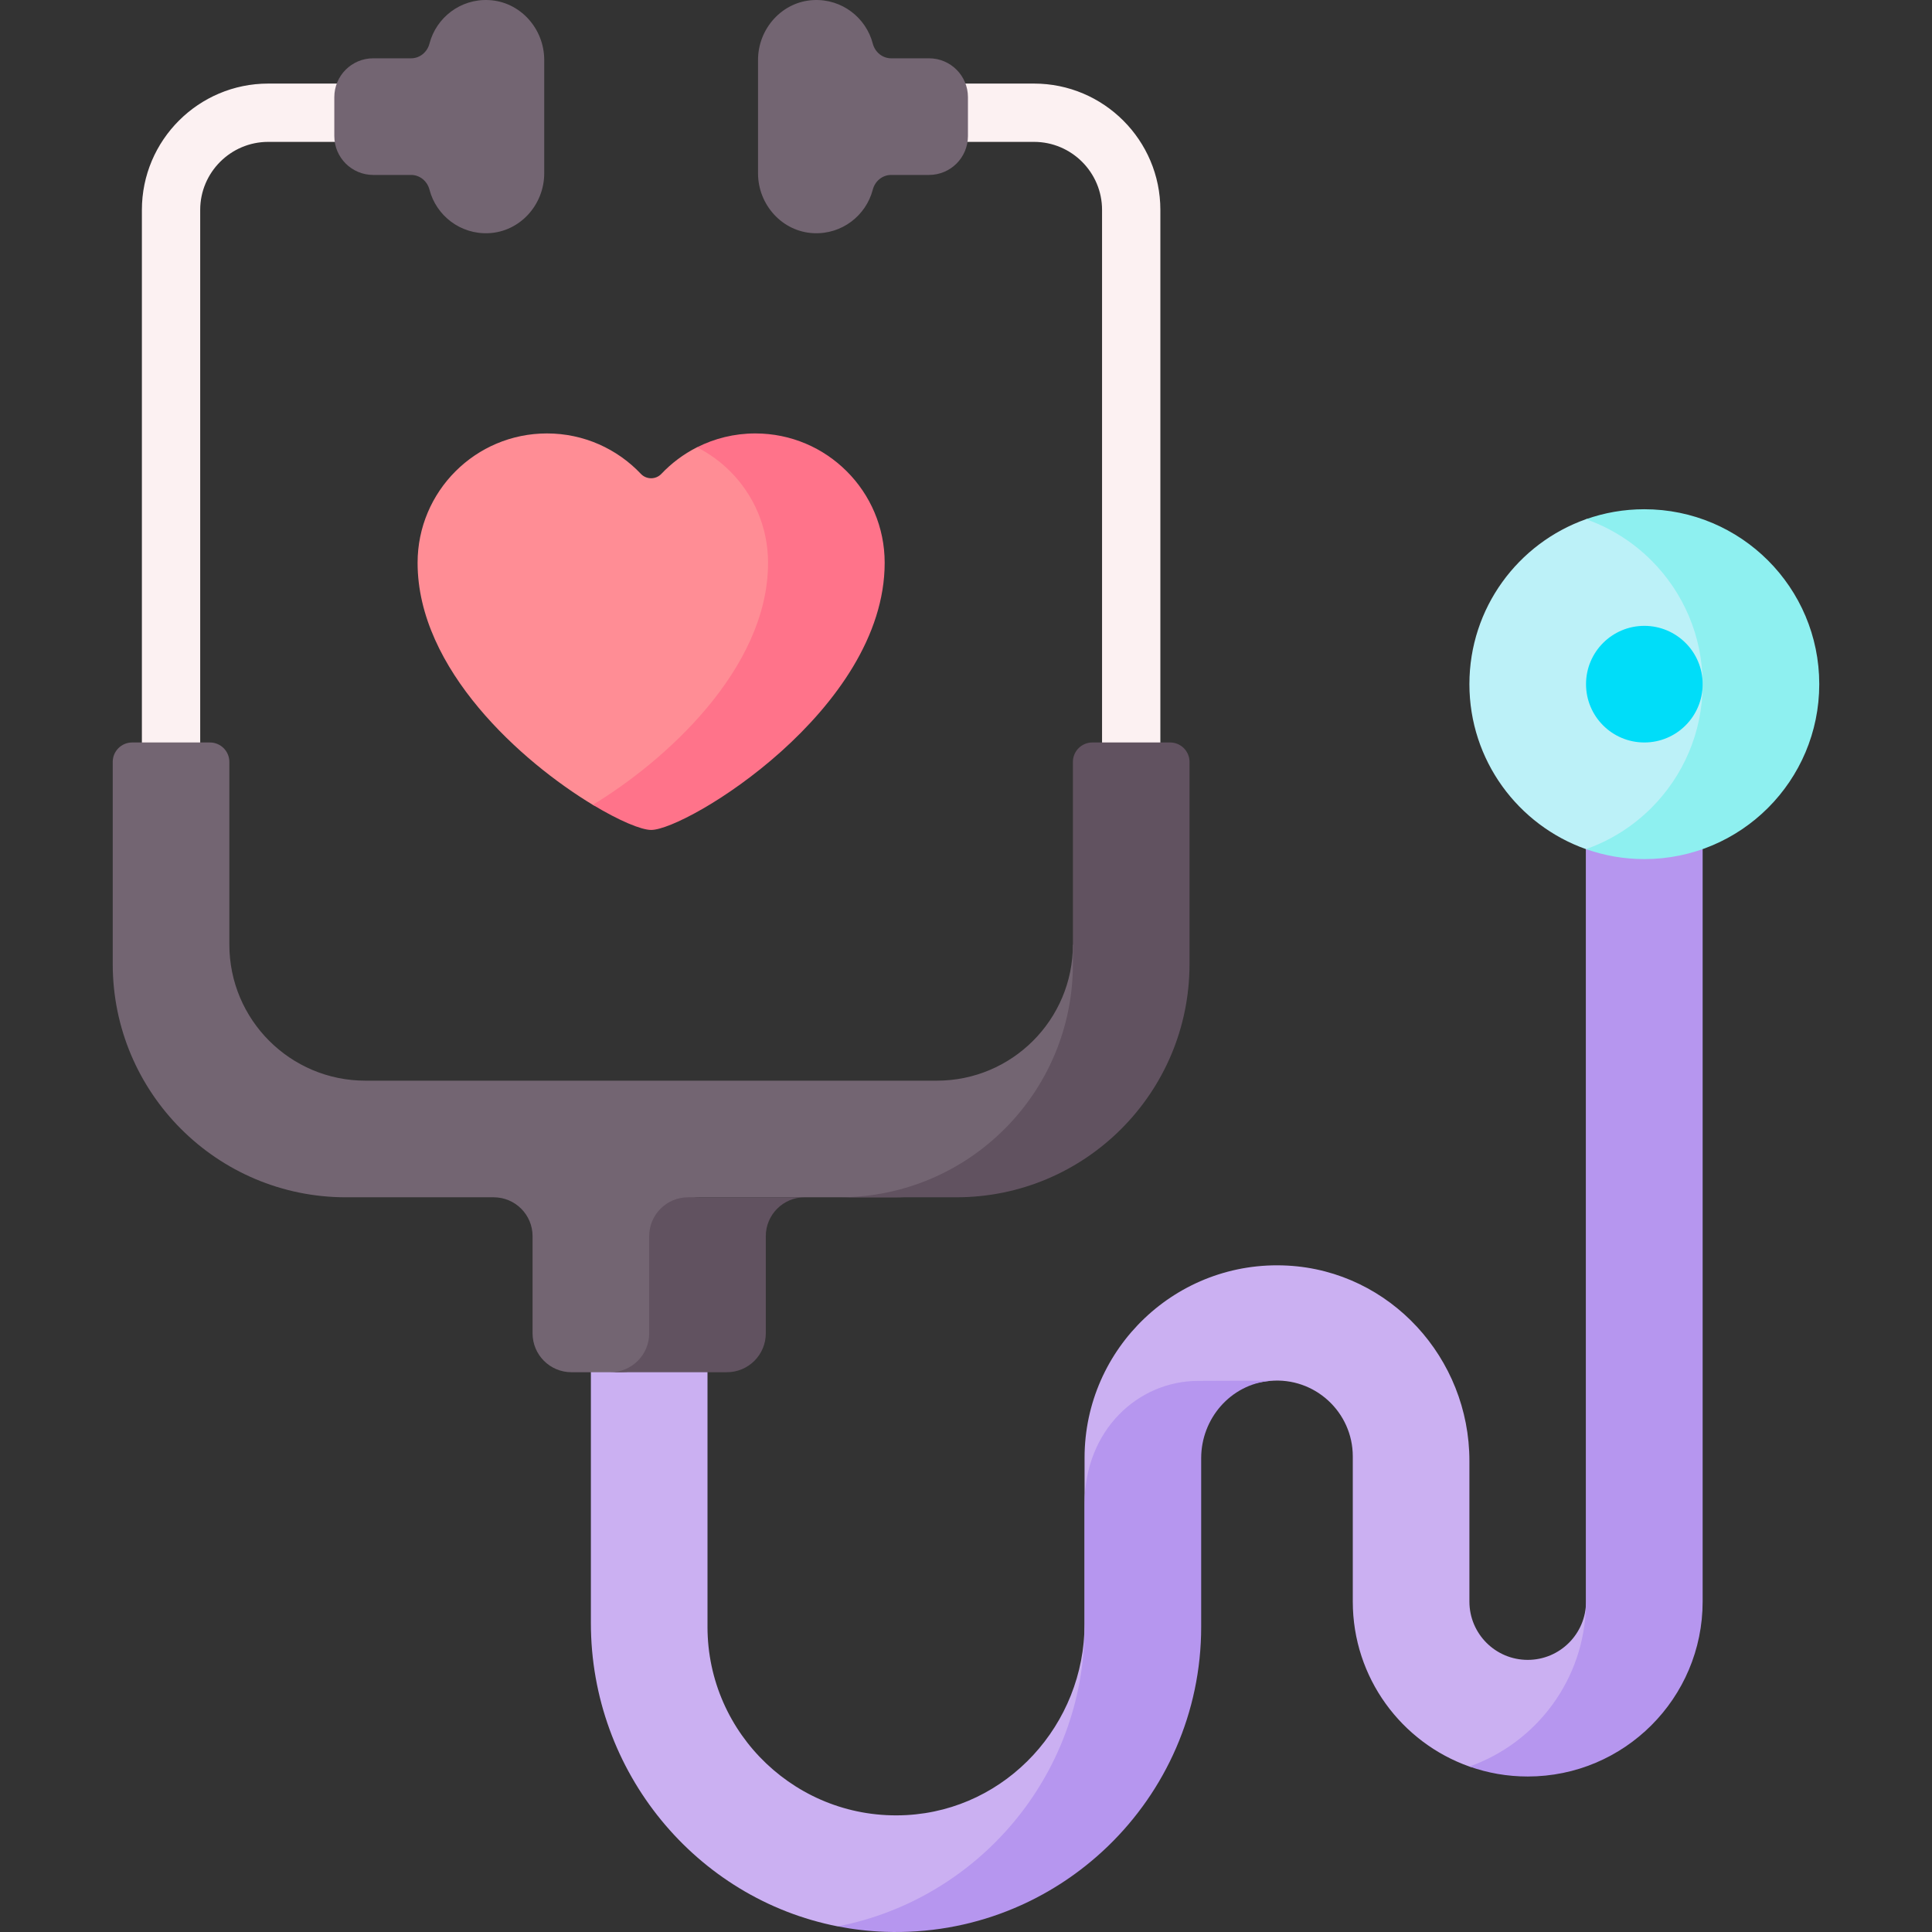 <svg id="Capa_1" enable-background="new 0 0 512 512" height="512" viewBox="0 0 512 512" width="512" xmlns="http://www.w3.org/2000/svg"><rect x="0" y="0" width="512" height="512" fill="#333333" stroke="none"/><g><path d="m299.782 213.761c-4.268 0-7.726-3.459-7.726-7.726v-150.406c0-9.941-8.087-18.028-18.028-18.028h-32.966c-4.268 0-7.726-3.459-7.726-7.726s3.459-7.726 7.726-7.726h32.966c18.462 0 33.481 15.02 33.481 33.481v150.406c0 4.266-3.459 7.725-7.727 7.725z" fill="#fcf1f2"/><path d="m215.591.018c7.511-.354 13.913 4.658 15.702 11.531.59 2.266 2.547 3.904 4.888 3.904h10.031c5.689 0 10.302 4.612 10.302 10.302v10.302c0 5.689-4.612 10.302-10.302 10.302h-10.031c-2.341 0-4.299 1.638-4.888 3.904-1.789 6.873-8.191 11.885-15.702 11.531-8.311-.391-14.706-7.551-14.706-15.871v-30.034c.001-8.321 6.395-15.48 14.706-15.871z" fill="#736572"/><path d="m45.329 213.761c-4.268 0-7.726-3.459-7.726-7.726v-150.406c0-18.461 15.019-33.481 33.481-33.481h22.664c4.268 0 7.726 3.459 7.726 7.726s-3.459 7.726-7.726 7.726h-22.664c-9.941 0-18.028 8.087-18.028 18.028v150.406c0 4.268-3.459 7.727-7.727 7.727z" fill="#fcf1f2"/><path d="m129.52.018c-7.511-.354-13.913 4.658-15.702 11.531-.59 2.266-2.547 3.904-4.889 3.904h-10.031c-5.689 0-10.302 4.612-10.302 10.302v10.302c0 5.689 4.612 10.302 10.302 10.302h10.031c2.341 0 4.299 1.638 4.889 3.904 1.789 6.873 8.191 11.885 15.702 11.531 8.311-.391 14.706-7.551 14.706-15.871v-30.034c0-8.321-6.394-15.48-14.706-15.871z" fill="#736572"/><path d="m451.218 215.307-15.453 210.166c0 25.603-24.705 39.117-24.705 39.117s-16.821 5.27-21.655 3.561c-18.004-6.365-30.902-23.536-30.902-43.719v-38.477c0-11.696-10.048-21.09-21.964-20.003-10.411.95-30.794 10.19-30.794 20.645l.315 47.086c0 45.585-50.709 73.858-67.283 76.22-4.247-.154-13.266.83-16.763.609-37.53-7.337-65.425-40.966-65.425-80.386v-68.534h30.905v69.537c0 28.471 23.937 51.457 52.744 49.888 26.617-1.45 47.183-24.038 47.183-50.695v-44.006c0-29.059 24.433-52.519 53.833-50.916 27.165 1.481 48.154 24.534 48.154 51.74v37.293c0 8.534 6.918 15.453 15.453 15.453 8.534 0 15.453-6.918 15.453-15.453v-209.126z" fill="#cbb0f2"/><path d="m338.249 365.867c-.567 0-1.133.031-1.71.082-10.415.948-18.213 10.013-18.213 20.47v44.71c0 45.585-37.91 82.486-83.866 80.817-4.224-.155-8.355-.639-12.372-1.422-.021-.01-.052-.021-.072-.021 37.086-7.201 65.19-39.827 65.396-78.932.01-.144.01-.299.01-.443v-32.564c0-19.615 14.227-32.615 30.133-32.615z" fill="#b696ef"/><path d="m451.218 215.307v209.126c0 25.6-20.758 46.358-46.358 46.358-5.419 0-10.621-.927-15.453-2.648 17.771-6.274 30.565-23.076 30.885-42.917.01-.258.021-.525.021-.793v-209.126z" fill="#b696ef"/><path d="m284.33 250.333c0 19.913-16.143 36.056-36.056 36.056h-151.436c-19.913 0-36.056-16.143-36.056-36.056v-48.418c0-2.845-2.306-5.151-5.151-5.151h-20.604c-2.845 0-5.151 2.306-5.151 5.151v53.569c0 34.137 27.674 61.811 61.811 61.811h39.147c5.689 0 10.302 4.612 10.302 10.302v25.754c0 5.689 4.612 10.302 10.302 10.302h13.392c5.689 0 10.302-4.612 10.302-10.302v-25.754c0-5.689 4.612-10.302 10.302-10.302h51.509c34.137 0 61.811-27.674 61.811-61.811z" fill="#736572"/><path d="m213.248 317.294c-5.687 0-10.302 4.615-10.302 10.302v25.754c0 5.687-4.615 10.302-10.302 10.302h-30.905c5.687 0 10.302-4.615 10.302-10.302v-25.754c0-5.687 4.615-10.302 10.302-10.302z" fill="#615260"/><path d="m315.235 201.914v53.569c0 34.14-27.67 61.811-61.811 61.811h-30.905c34.14 0 61.811-27.671 61.811-61.811v-53.569c0-2.843 2.308-5.151 5.151-5.151h20.604c2.842 0 5.15 2.308 5.15 5.151z" fill="#615260"/><path d="m420.31 225.03c-18.004-6.365-30.902-23.536-30.902-43.719 0-20.183 12.898-37.354 30.902-43.719 4.834-1.709 48.15 18.116 48.15 43.719 0 25.603-43.316 45.428-48.15 43.719z" fill="#bcf1f8"/><path d="m482.123 181.311c0 12.795-5.192 24.395-13.578 32.78-8.386 8.386-19.986 13.578-32.78 13.578-5.419 0-10.621-.927-15.453-2.648 6.593-2.318 12.496-6.099 17.328-10.93 8.386-8.386 13.578-19.985 13.578-32.78s-5.192-24.395-13.578-32.78c-4.832-4.832-10.735-8.612-17.328-10.93 4.831-1.72 10.034-2.648 15.453-2.648 12.795 0 24.394 5.192 32.78 13.578 8.386 8.385 13.578 19.985 13.578 32.78z" fill="#8ef0f0"/><path d="m435.766 196.763c-8.534 0-15.453-6.918-15.453-15.453 0-8.534 6.918-15.453 15.453-15.453 8.534 0 15.453 6.918 15.453 15.453-.001 8.535-6.919 15.453-15.453 15.453z" fill="#00ddf9"/><path d="m210.469 162.188c0 38.921-46.304 55.364-53.379 51.094-18.761-11.324-46.423-35.871-46.423-64.134 0-18.934 15.349-34.284 34.284-34.284 9.804 0 18.644 4.117 24.891 10.715 1.469 1.552 3.958 1.552 5.428 0 2.705-2.856 5.896-5.248 9.44-7.041 0 0 15.208-.583 26.389 25.54z" fill="#ff8d95"/><path d="m234.449 149.149c0 38.92-52.488 70.794-61.893 70.794-2.586 0-8.386-2.39-15.463-6.665 18.759-11.311 46.451-35.86 46.451-64.128 0-9.467-3.832-18.038-10.044-24.24-2.555-2.565-5.522-4.718-8.787-6.366 4.636-2.349 9.89-3.678 15.453-3.678 9.467 0 18.038 3.832 24.24 10.044 6.21 6.2 10.043 14.771 10.043 24.239z" fill="#ff738a"/></g></svg>